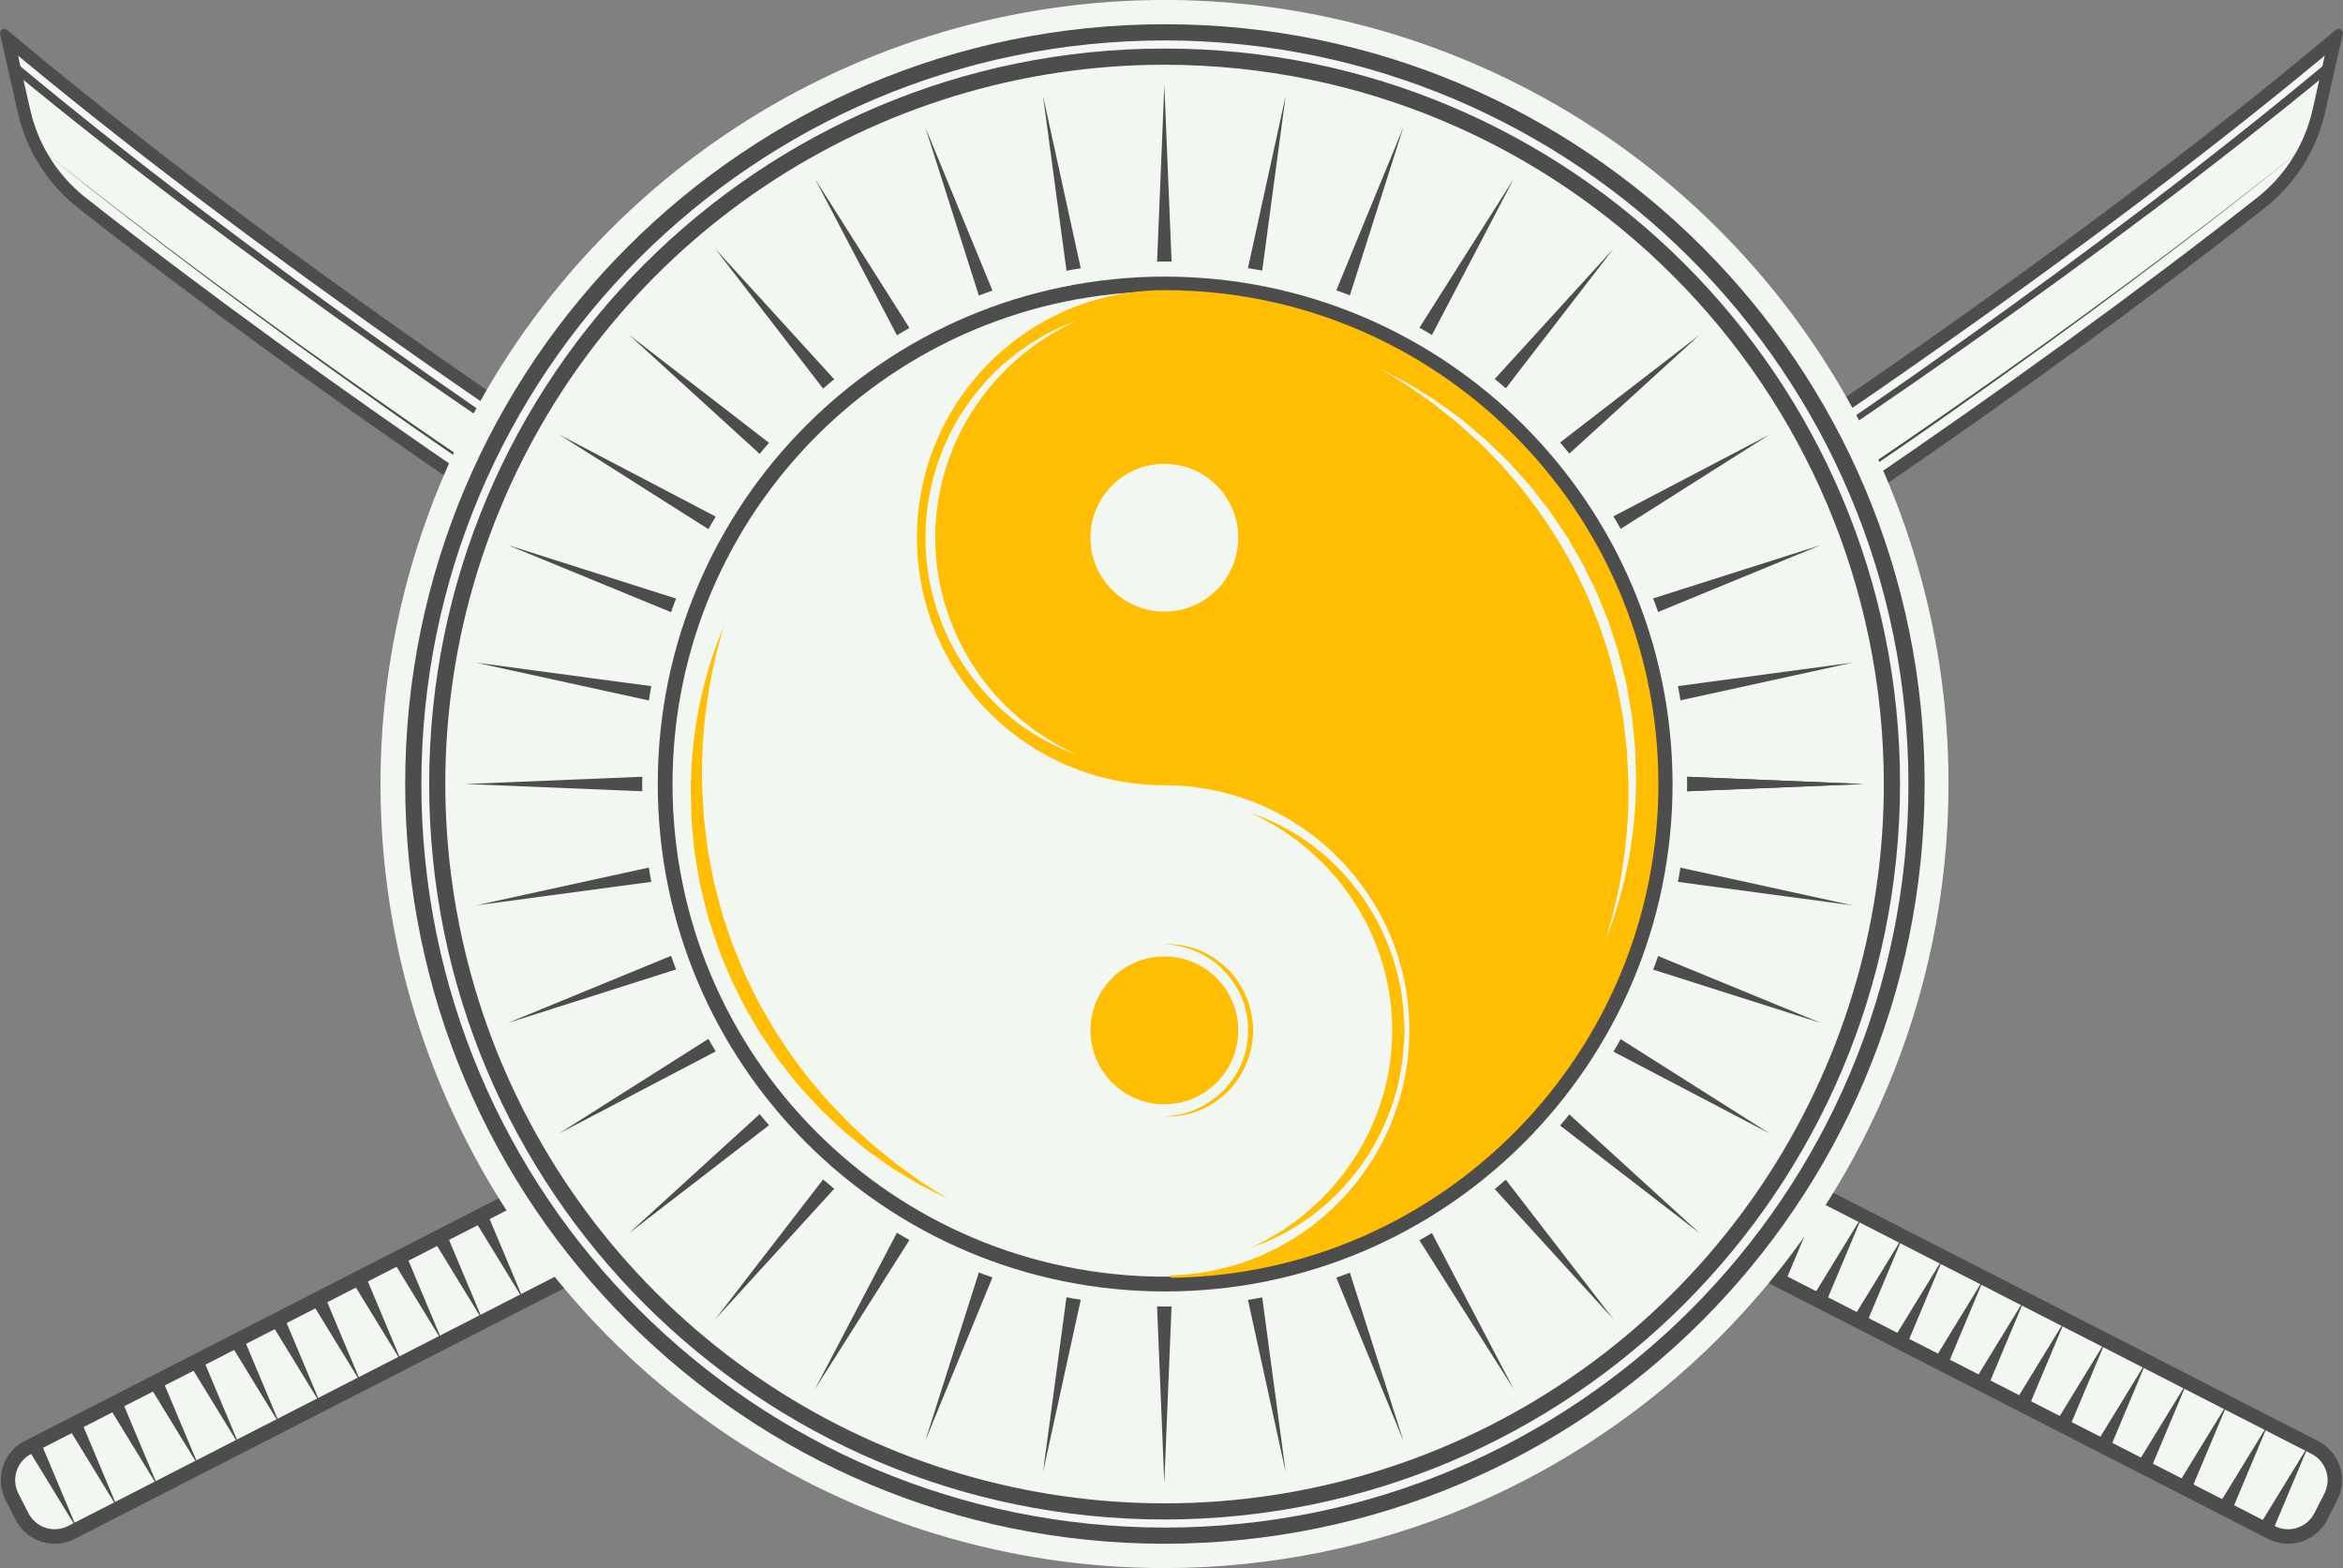 <svg id="e6AGiPp0S1s1" xmlns="http://www.w3.org/2000/svg" viewBox="0 0 303.559 203.152">
    <rect x="0" y="0" width="303.559" height="203.152" fill="#808080" stroke="none"/>
    <g transform="translate(16580-1127.26)">
        <g transform="translate(0 0)">
            <g transform="translate(-16579.9 1131)">
                <g transform="translate(0 141.441)">
                    <path d="M160.639,889l80.229-41.086-5.639-11.009L155,877.993c-2.337,1.197-3.262,4.062-2.065,6.4l1.3,2.541c.575,1.123,1.573,1.972,2.774,2.36s2.507.282,3.63-.294Z"
                          transform="translate(-151.477-835.647)" fill="#f3f7f2"/>
                    <path d="M158.383,890.337v0c-2.14.006-4.101-1.193-5.072-3.1l-1.3-2.541c-1.428-2.799-.323-6.225,2.472-7.661l81.062-41.513l6.491,12.675-81.062,41.513c-.802.411-1.69.626-2.591.627Zm76.348-52.3l-79.4,40.66c-1.876.964-2.618,3.264-1.659,5.142l1.3,2.541c.652,1.28,1.968,2.085,3.405,2.081v0c.605 0,1.201-.144,1.738-.421l79.4-40.66Z"
                          transform="translate(-151.386-835.523)" fill="#4d4d4d"/>
                </g>
                <g transform="translate(83.752 0)">
                    <g transform="translate(1.101 1.271)">
                        <path d="M244.554,823.385c.465-.254,2.63-1.446,2.63-1.446.26-.146.531-.3.815-.451c2.129-1.179,5.027-2.794,8.595-4.8l.9-.5q1.635-.919,3.442-1.94L261,814.2c29.832-16.863,87.905-50.7,141.468-87.722c22.108-15.284,41.324-29.661,57.114-42.734q1.289-1.068,2.558-2.131l-2.114,9.368c-.151.676-.337,1.343-.555,2-1.293,3.912-3.711,7.356-6.952,9.9C389.963,752.1,301.109,803.828,265.81,823.784l-.036.021-.034.025c-1.255.707-2.467,1.39-3.615,2.033-3.887,2.189-7.027,3.934-9.286,5.184l-.823.455c-1.146.635-2.008,1.108-2.565,1.413Z"
                              transform="translate(-244.554-681.617)" fill="#f3f7f2"/>
                    </g>
                    <g>
                        <path d="M460.693,683.685l-1.58,7c-.145.649-.322,1.289-.532,1.92-1.243,3.757-3.566,7.063-6.679,9.506C389.391,751.288,300.579,803,265.3,822.943l-.07.039-.012.008-.039.023v0q-1.867,1.056-3.562,2.006c-3.165,1.782-6.287,3.525-9.279,5.18l-.262.147c-.141.078-.279.155-.412.226l-.03.016-.023.014c-.038.019-.076.039-.09.048-.724.4-1.334.737-1.826,1.007l-1.383-2.689-.039-.076-2.721-5.3l1.364-.751c.138-.078.281-.156.429-.237l.147-.082c.25-.14.518-.289.81-.447c2.3-1.271,5.269-2.93,8.594-4.8l.747-.42q1.7-.958,3.592-2.024l.068-.039.011-.007.041-.024v0c29.882-16.895,87.929-50.722,141.477-87.733c22.126-15.3,41.361-29.688,57.171-42.777l.692-.574Zm1.769-3.464c-.131 0-.257.047-.356.133q-1.564,1.314-3.157,2.634c-17.072,14.134-36.719,28.63-57.057,42.69-54.089,37.385-113.058,71.66-141.421,87.694-.017.012-.036.021-.054.033-1.536.869-2.984,1.682-4.335,2.442-3.565,2-6.461,3.617-8.583,4.791-.289.157-.564.31-.821.453-.2.11-.393.215-.577.319-1.8.994-2.756,1.512-2.756,1.512l3.456,6.726.044.085L249,833.92c0,0,1.156-.628,3.318-1.825.039-.023.085-.044.128-.069.22-.118.45-.249.69-.381c2.259-1.251,5.4-3,9.289-5.186q1.725-.966,3.636-2.047c.016-.012.036-.02.053-.032c36.66-20.727,124.507-71.955,186.814-120.973c3.364-2.646,5.876-6.222,7.224-10.284.228-.683.42-1.377.577-2.08l2.288-10.139c.037-.166-.003-.341-.11-.473s-.268-.21-.438-.21Z"
                              transform="translate(-243.345-680.221)" fill="#4d4d4d"/>
                    </g>
                </g>
                <g transform="translate(100.81 14.716)">
                    <path d="M460.47,696.379c-14.981,12.171-30.505,23.662-46.285,34.776-3.94,2.786-7.917,5.521-11.9,8.249-3.965,2.75-7.978,5.43-11.978,8.13s-8.041,5.338-12.059,8.011l-12.137,7.894c-4.068,2.6-8.115,5.225-12.2,7.789q-6.115,3.874-12.261,7.7-12.282,7.665-24.684,15.137-24.792,14.958-49.958,29.291l.045-.028-.053.032-.045.029-4.331,2.452-.55-.979l4.34-2.431-.045.028.053-.032.045-.028q25.227-14.188,50.075-29.041q12.419-7.431,24.747-15.014q6.167-3.786,12.293-7.637c4.1-2.545,8.158-5.152,12.236-7.729l12.17-7.834c4.029-2.653,8.086-5.266,12.093-7.951s8.035-5.34,12.014-8.071c3.992-2.709,7.98-5.424,11.932-8.192c15.83-11.036,31.405-22.451,46.443-34.551Z"
                          transform="translate(-262.075-696.379)" fill="#4d4d4d"/>
                </g>
                <g transform="translate(87.86 139.228)">
                    <path d="M253.724,844.351l-5.869-10.9.72-.358Z"
                          transform="translate(-247.856-833.093)" fill="#f3f7f2"/>
                </g>
                <g transform="translate(95.211 147.65)">
                    <path d="M255.927,845.133c0,0,.3-.2.755-.487s1.077-.644,1.7-1s1.261-.684,1.745-.921.811-.386.811-.386-.3.2-.755.487-1.077.644-1.7,1-1.26.683-1.744.92-.812.387-.812.387Z"
                          transform="translate(-255.927-842.341)" fill="#f3f7f2"/>
                </g>
                <g transform="translate(90.027 136.43)">
                    <path d="M250.235,832.814c0,0,.3-.2.755-.487s1.077-.644,1.7-1s1.26-.684,1.744-.92.811-.386.811-.386-.3.2-.755.487-1.077.644-1.7,1-1.261.683-1.745.921-.81.385-.81.385Z"
                          transform="translate(-250.235-830.021)" fill="#f3f7f2"/>
                </g>
                <g transform="translate(95.327 134.375)">
                    <path d="M262.437,840.257l-6.382-12.308.369-.185Z"
                          transform="translate(-256.055-827.765)" fill="#f3f7f2"/>
                </g>
                <g transform="translate(98.263 4.45)">
                    <path d="M463.008,685.971Q451.5,695.454,439.562,704.4q-11.914,8.963-24.119,17.523-6.1,4.29-12.25,8.493c-4.108,2.791-8.2,5.6-12.346,8.345l-6.2,4.135-6.233,4.083c-4.146,2.737-8.336,5.4-12.508,8.1l-12.58,7.987c-4.217,2.627-8.413,5.282-12.649,7.878q-6.333,3.924-12.7,7.787c-4.236,2.595-8.5,5.135-12.757,7.7q-12.791,7.642-25.673,15.131t-25.871,14.79v0l-.053.032v0l-4.341,2.431l4.33-2.452v0l.053-.032v0q12.949-7.369,25.8-14.908t25.6-15.248c4.24-2.585,8.5-5.144,12.719-7.757q6.351-3.894,12.666-7.844c4.222-2.615,8.406-5.289,12.609-7.934l12.539-8.043c4.158-2.714,8.335-5.4,12.466-8.155l6.212-4.11l6.177-4.16c4.128-2.757,8.209-5.589,12.3-8.4s8.153-5.667,12.2-8.542q12.14-8.626,24.014-17.618t23.323-18.505Z"
                          transform="translate(-259.278-685.107)" fill="#4d4d4d"/>
                </g>
                <g transform="translate(85.92 134.863)">
                    <path d="M252.536,844.739c.173.292.547.393.844.228l.157-.088c2.158-1.193,4.362-2.413,7.938-4.425.292-.164.405-.529.256-.829l-4.948-9.951c-.078-.154-.215-.27-.38-.32s-.344-.031-.494.054c-3.3,1.853-6,3.357-8,4.467-.288.156-.564.309-.821.453h-.005c-.15.082-.259.222-.304.387s-.021.341.066.487Z"
                          transform="translate(-245.817-828.392)" fill="#f3f7f2"/>
                    <path d="M252.985,845.891v0c-.55-.002-1.059-.292-1.343-.763l-5.695-9.534c-.437-.731-.208-1.677.514-2.129l.052-.031.024-.014v0c.259-.146.539-.3.831-.459c2-1.1,4.694-2.608,7.993-4.46.234-.131.498-.2.767-.2.594-.002,1.137.335,1.4.867l4.948,9.95c.371.746.092,1.652-.634,2.061-3.58,2.014-5.786,3.234-7.944,4.43l-.153.083c-.232.13-.494.198-.76.199Zm-5.27-10.986l5.381,9.007c2.073-1.147,4.207-2.328,7.576-4.223L256,830.29c-3.177,1.782-5.78,3.233-7.731,4.313-.194.104-.378.204-.554.303Z"
                          transform="translate(-245.726-828.3)" fill="#4d4d4d"/>
                </g>
                <g transform="translate(79.252 132.585)">
                    <path d="M254.632,854.275v0c.552-.283.97-.773,1.16-1.364s.139-1.233-.144-1.785L243.856,828.1c-.283-.552-.773-.969-1.364-1.16s-1.232-.139-1.784.144v0c-.552.283-.97.773-1.16,1.364s-.139,1.233.144,1.785l11.791,23.025c.589,1.15,1.999,1.605,3.149,1.017Z"
                          transform="translate(-238.496-825.891)" fill="#f3f7f2"/>
                    <path d="M253.475,855.376v0c-1.231.004-2.359-.686-2.917-1.783l-11.792-23.025c-.824-1.61-.187-3.583,1.423-4.408.773-.397,1.672-.469,2.499-.202s1.514.852,1.91,1.625l11.791,23.024c.52,1.015.474,2.228-.12,3.201s-1.652,1.568-2.793,1.569ZM241.68,827.67c-.49-.002-.945.253-1.2.67s-.273.939-.048,1.374l11.791,23.026c.239.47.723.766,1.251.765v0c.49.002.945-.253,1.2-.67s.273-.939.048-1.374L242.93,828.435c-.239-.47-.722-.766-1.25-.765Z"
                          transform="translate(-238.404-825.799)" fill="#4d4d4d"/>
                </g>
                <g transform="translate(3.449 145.258)">
                    <g transform="translate(73.644 0)">
                        <path d="M237.7,839.714l4.807,11.431-6.472-10.577Z"
                              transform="translate(-236.034-839.714)" fill="#4d4d4d"/>
                    </g>
                    <g transform="translate(68.384 2.696)">
                        <path d="M231.924,842.675l4.807,11.431-6.472-10.577Z"
                              transform="translate(-230.258-842.675)" fill="#4d4d4d"/>
                    </g>
                    <g transform="translate(63.124 5.392)">
                        <path d="M226.149,845.635l4.807,11.431-6.472-10.577Z"
                              transform="translate(-224.483-845.635)" fill="#4d4d4d"/>
                    </g>
                    <g transform="translate(57.86 8.081)">
                        <path d="M220.369,848.588l4.807,11.431-6.476-10.578Z"
                              transform="translate(-218.703-848.588)" fill="#4d4d4d"/>
                    </g>
                    <g transform="translate(52.6 10.777)">
                        <path d="M214.594,851.548l4.807,11.431-6.473-10.579Z"
                              transform="translate(-212.928-851.548)" fill="#4d4d4d"/>
                    </g>
                    <g transform="translate(47.346 13.469)">
                        <path d="M208.825,854.5l4.8,11.434-6.467-10.582Z"
                              transform="translate(-207.159-854.504)" fill="#4d4d4d"/>
                    </g>
                    <g transform="translate(42.087 16.165)">
                        <path d="M203.05,857.464l4.8,11.435-6.467-10.582Z"
                              transform="translate(-201.384-857.464)" fill="#4d4d4d"/>
                    </g>
                    <g transform="translate(36.823 18.854)">
                        <path d="M197.27,860.417l4.807,11.431L195.6,861.27Z"
                              transform="translate(-195.604-860.417)" fill="#4d4d4d"/>
                    </g>
                    <g transform="translate(31.563 21.55)">
                        <path d="M191.495,863.376l4.807,11.431-6.472-10.577Z"
                              transform="translate(-189.829-863.376)" fill="#4d4d4d"/>
                    </g>
                    <g transform="translate(26.303 24.246)">
                        <path d="M185.719,866.337l4.807,11.43-6.472-10.577Z"
                              transform="translate(-184.054-866.337)" fill="#4d4d4d"/>
                    </g>
                    <g transform="translate(21.043 26.942)">
                        <path d="M179.944,869.3l4.807,11.431-6.472-10.577Z"
                              transform="translate(-178.278-869.297)" fill="#4d4d4d"/>
                    </g>
                    <g transform="translate(15.779 29.631)">
                        <path d="M174.164,872.25l4.807,11.431L172.5,873.1Z"
                              transform="translate(-172.499-872.25)" fill="#4d4d4d"/>
                    </g>
                    <g transform="translate(10.52 32.327)">
                        <path d="M168.389,875.21l4.807,11.431-6.472-10.578Z"
                              transform="translate(-166.723-875.21)" fill="#4d4d4d"/>
                    </g>
                    <g transform="translate(5.26 35.023)">
                        <path d="M162.614,878.17l4.806,11.43-6.472-10.578Z"
                              transform="translate(-160.948-878.17)" fill="#4d4d4d"/>
                    </g>
                    <g transform="translate(0 37.719)">
                        <path d="M156.838,881.13l4.807,11.43-6.472-10.577Z"
                              transform="translate(-155.173-881.13)" fill="#4d4d4d"/>
                    </g>
                </g>
            </g>
            <g transform="translate(-16580 1131)">
                <g transform="translate(212.783 141.441)">
                    <path d="M466.493,889l-80.228-41.086l5.638-11.009l80.229,41.087c2.338,1.197,3.262,4.062,2.066,6.4l-1.3,2.541c-.575,1.124-1.573,1.973-2.774,2.361s-2.507.282-3.631-.294Z"
                          transform="translate(-385.005-835.647)" fill="#f3f7f2"/>
                    <path d="M468.534,890.337c-.901-.002-1.789-.217-2.591-.628L384.882,848.2l6.491-12.675l81.061,41.513c1.344.688,2.36,1.882,2.823,3.319s.337,2.999-.351,4.343l-1.3,2.54c-.971,1.906-2.933,3.104-5.072,3.097ZM387.4,847.385l79.4,40.66c.902.463,1.951.548,2.916.236s1.766-.994,2.227-1.896l1.3-2.541c.962-1.878.219-4.18-1.659-5.142l-79.4-40.66Z"
                          transform="translate(-384.882-835.523)" fill="#4d4d4d"/>
                </g>
                <g>
                    <g transform="translate(.993 1.271)">
                        <path d="M365.027,832.915c-.557-.305-1.422-.78-2.572-1.417l-.817-.451c-2.259-1.25-5.4-3-9.283-5.183q-1.712-.958-3.6-2.028l-.058-.034c-35.325-19.973-124.179-71.7-186.737-120.92-3.241-2.544-5.659-5.988-6.952-9.9-.219-.657-.404-1.324-.555-2l-2.115-9.37q1.269,1.063,2.557,2.131c15.791,13.073,35.006,27.45,57.115,42.734c53.546,37.01,111.591,70.833,141.449,87.713l.063.037c1.274.722,2.465,1.392,3.594,2.026l.769.432c3.567,2,6.464,3.62,8.588,4.795.29.157.562.308.815.45c0,0,2.17,1.2,2.637,1.45Z"
                              transform="translate(-152.337-681.617)" fill="#f3f7f2"/>
                    </g>
                    <g>
                        <path d="M153.579,683.685l.692.574c15.811,13.089,35.046,27.481,57.171,42.777c53.571,37.027,111.646,70.867,141.516,87.755l.016.011.068.039q1.893,1.071,3.6,2.031l.735.412c3.323,1.868,6.3,3.527,8.6,4.8.28.152.549.3.813.449l.132.073c.147.082.291.159.442.244q.784.434,1.353.745L366,828.881l-.049.094-1.377,2.68c-.488-.268-1.092-.6-1.806-1-.035-.02-.072-.04-.116-.062l-.024-.014-.024-.014c-.133-.071-.27-.148-.412-.226l-.262-.147c-2.993-1.655-6.115-3.4-9.282-5.181q-1.706-.956-3.6-2.025l-.016-.011-.07-.039C313.693,803,224.882,751.288,162.371,702.11c-3.113-2.444-5.437-5.751-6.679-9.509-.211-.631-.389-1.273-.534-1.922l-1.578-6.995Zm-1.77-3.464c-.17-.001-.332.077-.438.21s-.147.307-.11.473l2.288,10.139c.157.703.349,1.397.576,2.08c1.348,4.062,3.86,7.639,7.225,10.284c62.307,49.017,150.15,100.245,186.814,120.972.016.012.037.02.053.032q1.908,1.081,3.636,2.047c3.888,2.188,7.028,3.936,9.289,5.186.24.132.47.263.689.381.043.026.087.047.128.069c2.162,1.2,3.318,1.825,3.318,1.825l2.151-4.187.044-.085l3.456-6.726c0,0-.956-.518-2.757-1.512-.184-.1-.377-.209-.576-.319-.257-.144-.532-.3-.821-.453-2.122-1.174-5.018-2.789-8.583-4.791-1.351-.76-2.8-1.573-4.335-2.442-.017-.012-.036-.021-.054-.033-28.363-16.034-87.332-50.309-141.421-87.694-20.339-14.06-39.986-28.557-57.057-42.69q-1.593-1.319-3.158-2.634c-.099-.086-.225-.133-.356-.133Z"
                              transform="translate(-151.247-680.221)" fill="#4d4d4d"/>
                    </g>
                </g>
                <g transform="translate(4.227 14.716)">
                    <path d="M155.888,696.379c15.038,12.1,30.614,23.515,46.443,34.551c3.953,2.768,7.94,5.482,11.933,8.192c3.978,2.73,8,5.392,12.014,8.071s8.064,5.3,12.093,7.951l12.17,7.834c4.078,2.576,8.137,5.184,12.236,7.729q6.131,3.844,12.293,7.637q12.314,7.6,24.747,15.014Q324.67,808.191,349.89,822.4l.046.028.053.032-.045-.028l4.34,2.431-.55.979-4.331-2.452-.045-.029-.053-.032.045.028q-25.172-14.315-49.957-29.291-12.393-7.495-24.685-15.139-6.152-3.816-12.261-7.7c-4.088-2.564-8.136-5.192-12.2-7.789l-12.137-7.894c-4.018-2.673-8.062-5.306-12.059-8.011s-8.014-5.38-11.978-8.13c-3.979-2.728-7.957-5.463-11.9-8.249-15.78-11.113-31.304-22.604-46.285-34.775Z"
                          transform="translate(-155.888-696.379)" fill="#4d4d4d"/>
                </g>
                <g transform="translate(209.704 139.228)">
                    <path d="M381.5,844.351l5.149-11.257.72.358Z"
                          transform="translate(-381.501-833.093)" fill="#f3f7f2"/>
                </g>
                <g transform="translate(203.21 147.65)">
                    <path d="M379.383,845.133c0,0-.328-.148-.811-.386s-1.115-.577-1.745-.92-1.244-.712-1.7-1-.755-.487-.755-.487.328.149.811.386s1.115.577,1.744.921s1.245.713,1.7,1s.756.486.756.486Z"
                          transform="translate(-374.371-842.341)" fill="#f3f7f2"/>
                </g>
                <g transform="translate(208.395 136.43)">
                    <path d="M385.075,832.814c0,0-.328-.149-.811-.386s-1.115-.578-1.744-.921-1.245-.713-1.7-1-.755-.487-.755-.487.328.148.811.386s1.115.578,1.745.92s1.244.713,1.7,1s.754.488.754.488Z"
                          transform="translate(-380.064-830.021)" fill="#f3f7f2"/>
                </g>
                <g transform="translate(201.723 134.375)">
                    <path d="M372.738,840.257l6.013-12.493.369.185Z"
                          transform="translate(-372.738-827.765)" fill="#f3f7f2"/>
                </g>
                <g transform="translate(1.44 4.45)">
                    <path d="M153.545,685.107q11.445,9.521,23.323,18.505q11.858,9.007,24.014,17.618q6.071,4.312,12.2,8.542c4.095,2.81,8.176,5.642,12.3,8.4l6.177,4.16l6.211,4.11c4.132,2.755,8.309,5.441,12.467,8.155l12.539,8.043c4.2,2.645,8.387,5.319,12.609,7.934q6.314,3.951,12.666,7.844c4.223,2.613,8.478,5.173,12.719,7.757q12.756,7.7,25.6,15.248t25.8,14.908v0l.053.032v0l4.33,2.452-4.341-2.431v0l-.053-.032v0q-12.984-7.309-25.87-14.79t-25.669-15.131c-4.253-2.567-8.521-5.107-12.757-7.7q-6.37-3.864-12.7-7.787c-4.235-2.6-8.432-5.251-12.648-7.878l-12.58-7.987c-4.172-2.7-8.363-5.364-12.509-8.1l-6.232-4.083-6.2-4.135c-4.145-2.741-8.237-5.553-12.345-8.345s-8.186-5.633-12.25-8.493q-12.19-8.577-24.118-17.523t-23.445-18.428Z"
                          transform="translate(-152.828-685.107)" fill="#4d4d4d"/>
                </g>
                <g transform="translate(200.597 134.863)">
                    <path d="M381.79,844.739c-.173.292-.547.393-.844.228l-.156-.088c-2.158-1.193-4.362-2.413-7.938-4.425-.292-.164-.405-.529-.256-.829l4.948-9.951c.078-.154.215-.269.38-.32s.343-.031.493.054c3.3,1.853,6,3.357,8,4.467.288.156.564.309.82.453h.006c.15.082.259.222.304.387s.021.341-.066.487Z"
                          transform="translate(-371.594-828.392)" fill="#f3f7f2"/>
                    <path d="M381.159,845.891c-.266-.001-.528-.07-.76-.2l-.152-.084c-2.161-1.2-4.367-2.417-7.946-4.43-.726-.409-1.006-1.314-.636-2.061l4.949-9.951c.263-.532.806-.869,1.4-.867.268 0.0.532.069.766.2c3.3,1.851,6,3.355,8,4.464.285.154.565.31.825.456l.026.014h.007c.361.21.624.556.728.961s.043.835-.171,1.194L382.5,845.12c-.281.474-.79.766-1.341.771Zm-7.688-6.2c3.37,1.894,5.5,3.077,7.577,4.223l5.381-9.007c-.175-.1-.357-.2-.545-.3-1.957-1.083-4.561-2.535-7.738-4.317Z"
                          transform="translate(-371.502-828.3)" fill="#4d4d4d"/>
                </g>
                <g transform="translate(205.834 132.585)">
                    <path d="M379.555,854.275v0c-1.15-.589-1.605-1.999-1.016-3.149L390.331,828.1c.283-.552.773-.969,1.364-1.16s1.232-.139,1.784.144v0c1.15.589,1.606,1.999,1.017,3.149L382.7,853.258c-.589,1.148-1.996,1.603-3.145,1.017Z"
                          transform="translate(-377.344-825.891)" fill="#f3f7f2"/>
                    <path d="M380.528,855.376c-1.141-0-2.199-.594-2.794-1.567s-.64-2.186-.12-3.202l11.791-23.025c.824-1.61,2.798-2.247,4.408-1.423s2.247,2.798,1.423,4.408l-11.792,23.026c-.558,1.097-1.686,1.786-2.916,1.783Zm11.8-27.706c-.528-.002-1.012.294-1.252.764L379.28,851.461c-.17.331-.202.716-.087,1.071s.365.648.697.817c.691.339,1.526.07,1.889-.609l11.791-23.026c.225-.435.207-.955-.048-1.373s-.71-.672-1.199-.671Z"
                          transform="translate(-377.253-825.799)" fill="#4d4d4d"/>
                </g>
                <g transform="translate(219.034 145.685)">
                    <g>
                        <path d="M391.746,850.761l6.473-10.578-4.807,11.431Z"
                              transform="translate(-391.746-840.183)" fill="#4d4d4d"/>
                    </g>
                    <g transform="translate(5.26 2.696)">
                        <path d="M397.521,853.721l6.473-10.578-4.807,11.431Z"
                              transform="translate(-397.521-843.143)" fill="#4d4d4d"/>
                    </g>
                    <g transform="translate(10.52 5.392)">
                        <path d="M403.3,856.68l6.472-10.577-4.806,11.431Z"
                              transform="translate(-403.297-846.103)" fill="#4d4d4d"/>
                    </g>
                    <g transform="translate(15.784 8.081)">
                        <path d="M409.077,859.634l6.472-10.577-4.807,11.431Z"
                              transform="translate(-409.077-849.057)" fill="#4d4d4d"/>
                    </g>
                    <g transform="translate(21.043 10.777)">
                        <path d="M414.852,862.594l6.473-10.577-4.807,11.43Z"
                              transform="translate(-414.852-852.017)" fill="#4d4d4d"/>
                    </g>
                    <g transform="translate(26.303 13.469)">
                        <path d="M420.627,865.554l6.467-10.582-4.8,11.434Z"
                              transform="translate(-420.627-854.972)" fill="#4d4d4d"/>
                    </g>
                    <g transform="translate(31.563 16.164)">
                        <path d="M426.4,868.514l6.467-10.582-4.8,11.434Z"
                              transform="translate(-426.402-857.932)" fill="#4d4d4d"/>
                    </g>
                    <g transform="translate(36.821 18.854)">
                        <path d="M432.176,871.462l6.472-10.577-4.807,11.431Z"
                              transform="translate(-432.176-860.885)" fill="#4d4d4d"/>
                    </g>
                    <g transform="translate(42.081 21.55)">
                        <path d="M437.951,874.422l6.473-10.577-4.807,11.43Z"
                              transform="translate(-437.951-863.845)" fill="#4d4d4d"/>
                    </g>
                    <g transform="translate(47.341 24.246)">
                        <path d="M443.726,877.382l6.472-10.577-4.806,11.431Z"
                              transform="translate(-443.726-866.805)" fill="#4d4d4d"/>
                    </g>
                    <g transform="translate(52.6 26.942)">
                        <path d="M449.5,880.343l6.473-10.578-4.806,11.435Z"
                              transform="translate(-449.501-869.765)" fill="#4d4d4d"/>
                    </g>
                    <g transform="translate(57.864 29.631)">
                        <path d="M455.281,883.3l6.473-10.577-4.807,11.431Z"
                              transform="translate(-455.281-872.719)" fill="#4d4d4d"/>
                    </g>
                    <g transform="translate(63.124 32.327)">
                        <path d="M461.056,886.256l6.473-10.577-4.807,11.431Z"
                              transform="translate(-461.056-875.678)" fill="#4d4d4d"/>
                    </g>
                    <g transform="translate(68.384 35.023)">
                        <path d="M466.832,889.216l6.472-10.577-4.804,11.43Z"
                              transform="translate(-466.832-878.638)" fill="#4d4d4d"/>
                    </g>
                    <g transform="translate(73.644 37.719)">
                        <path d="M472.607,892.176l6.473-10.577-4.807,11.431Z"
                              transform="translate(-472.607-881.599)" fill="#4d4d4d"/>
                    </g>
                </g>
            </g>
        </g>
        <g transform="translate(-16530.7 1127.26)">
            <circle r="100.527" transform="translate(101.576 101.576)" fill="#f3f7f2"/>
            <path d="M307,879.262c-41.084.001-78.123-24.746-93.846-62.702s-7.033-81.646,22.017-110.698s72.74-37.742,110.697-22.02s62.705,52.76,62.705,93.844C408.51,833.758,363.072,879.198,307,879.262Zm0-201.055c-54.941,0-99.479,44.538-99.479,99.479s44.538,99.479,99.479,99.479s99.479-44.538,99.479-99.479c-.062-54.915-44.564-99.417-99.479-99.479Z"
                  transform="translate(-205.421-676.11)" fill="#f3f7f2"/>
        </g>
        <g transform="translate(-16527.5 1130.4)">
            <circle r="97.382" transform="translate(98.431 98.431)" fill="#f3f7f2"/>
            <path d="M307.3,876.425c-54.361-.001-98.429-44.069-98.429-98.431s44.069-98.43,98.43-98.429s98.43,44.069,98.43,98.43c-.062,54.336-44.095,98.369-98.431,98.43Zm0-194.763c-53.203.001-96.332,43.131-96.332,96.334s43.13,96.333,96.333,96.332s96.333-43.13,96.333-96.333c-.06-53.179-43.155-96.274-96.334-96.334Z"
                  transform="translate(-208.875-679.564)" fill="#4d4d4d"/>
        </g>
        <g transform="translate(-16524.4 1133.55)">
            <circle r="94.236" transform="translate(95.285 95.284)" fill="#f3f7f2"/>
            <path d="M307.613,873.587c-52.623-.002-95.282-42.662-95.281-95.285s42.66-95.282,95.283-95.283s95.283,42.658,95.285,95.281c-.058,52.601-42.686,95.229-95.287,95.287Zm0-188.471c-37.691,0-71.67,22.705-86.094,57.527s-6.45,74.904,20.202,101.555s66.734,34.623,101.555,20.198s57.525-48.405,57.524-86.096c-.059-51.441-41.746-93.127-93.187-93.184Z"
                  transform="translate(-212.329-683.019)" fill="#4d4d4d"/>
        </g>
        <g id="e6AGiPp0S1s129" transform="translate(-16519.7 1138.28)">
            <g transform="translate(90.552 86.835)">
                <path d="M316.951,783.56l90.552,3.717-90.552,3.717Z"
                      transform="translate(-316.951-783.56)" fill="#4d4d4d"/>
            </g>
            <g transform="translate(89.906 74.828)">
                <path d="M316.243,782.439l89.821-12.064-88.531,19.385Z"
                      transform="translate(-316.243-770.376)" fill="#4d4d4d"/>
            </g>
            <g transform="translate(89.28 59.581)">
                <path d="M315.556,781.113l86.362-27.478L318.1,788.1Z"
                      transform="translate(-315.556-753.635)" fill="#4d4d4d"/>
            </g>
            <g transform="translate(88.693 45.276)">
                <path d="M314.911,779.984l80.279-42.057-76.562,48.495Z"
                      transform="translate(-314.911-737.928)" fill="#4d4d4d"/>
            </g>
            <g transform="translate(88.163 32.346)">
                <path d="M314.328,779.089l71.756-55.358-66.978,61.053Z"
                      transform="translate(-314.328-723.731)" fill="#4d4d4d"/>
            </g>
            <g transform="translate(87.704 21.185)">
                <path d="M313.825,778.454l61.053-66.977-55.358,71.755Z"
                      transform="translate(-313.825-711.476)" fill="#4d4d4d"/>
            </g>
            <g transform="translate(87.333 12.132)">
                <path d="M313.417,778.1l48.495-76.562-42.057,80.278Z"
                      transform="translate(-313.417-701.535)" fill="#4d4d4d"/>
            </g>
            <g transform="translate(87.059 5.461)">
                <path d="M313.116,778.031l34.463-83.82L320.1,780.573Z"
                      transform="translate(-313.116-694.211)" fill="#4d4d4d"/>
            </g>
            <g transform="translate(86.891 1.376)">
                <path d="M312.932,778.256l19.384-88.531-12.064,89.821Z"
                      transform="translate(-312.932-689.726)" fill="#4d4d4d"/>
            </g>
            <g transform="translate(86.835 0)">
                <path d="M312.87,778.767l3.717-90.552l3.717,90.552Z"
                      transform="translate(-312.87-688.215)" fill="#4d4d4d"/>
            </g>
            <g transform="translate(74.828 1.376)">
                <path d="M311.75,779.547l-12.064-89.821l19.385,88.531Z"
                      transform="translate(-299.686-689.726)" fill="#4d4d4d"/>
            </g>
            <g transform="translate(59.581 5.461)">
                <path d="M310.423,780.573l-27.478-86.362l34.463,83.82Z"
                      transform="translate(-282.946-694.211)" fill="#4d4d4d"/>
            </g>
            <g transform="translate(45.276 12.132)">
                <path d="M309.3,781.814l-42.057-80.278l48.49,76.564Z"
                      transform="translate(-267.238-701.535)" fill="#4d4d4d"/>
            </g>
            <g transform="translate(32.346 21.185)">
                <path d="M308.4,783.232l-55.358-71.756l61.053,66.977Z"
                      transform="translate(-253.042-711.476)" fill="#4d4d4d"/>
            </g>
            <g transform="translate(21.185 32.346)">
                <path d="M307.764,784.784l-66.977-61.053l71.756,55.358Z"
                      transform="translate(-240.787-723.731)" fill="#4d4d4d"/>
            </g>
            <g transform="translate(12.132 45.276)">
                <path d="M307.408,786.422l-76.562-48.495l80.278,42.057Z"
                      transform="translate(-230.846-737.928)" fill="#4d4d4d"/>
            </g>
            <g transform="translate(5.461 59.581)">
                <path d="M307.341,788.1l-83.82-34.463l86.362,27.478Z"
                      transform="translate(-223.522-753.635)" fill="#4d4d4d"/>
            </g>
            <g transform="translate(1.376 74.828)">
                <path d="M307.567,789.76l-88.531-19.384l89.822,12.064Z"
                      transform="translate(-219.036-770.376)" fill="#4d4d4d"/>
            </g>
            <g transform="translate(0 86.835)">
                <path d="M308.077,790.993l-90.552-3.717l90.552-3.717Z"
                      transform="translate(-217.526-783.56)" fill="#4d4d4d"/>
            </g>
            <g transform="translate(1.376 86.891)">
                <path d="M308.858,790.942l-89.822,12.064l88.531-19.384Z"
                      transform="translate(-219.036-783.622)" fill="#4d4d4d"/>
            </g>
            <g transform="translate(5.461 87.059)">
                <path d="M309.884,790.791l-86.362,27.478l83.82-34.464Z"
                      transform="translate(-223.522-783.806)" fill="#4d4d4d"/>
            </g>
            <g transform="translate(12.132 87.333)">
                <path d="M311.125,790.544L230.846,832.6l76.562-48.495Z"
                      transform="translate(-230.846-784.106)" fill="#4d4d4d"/>
            </g>
            <g transform="translate(21.185 87.704)">
                <path d="M312.543,790.209l-71.756,55.358l66.977-61.053Z"
                      transform="translate(-240.787-784.514)" fill="#4d4d4d"/>
            </g>
            <g transform="translate(32.346 88.163)">
                <path d="M314.095,789.8l-61.053,66.977L308.4,785.018Z"
                      transform="translate(-253.042-785.018)" fill="#4d4d4d"/>
            </g>
            <g transform="translate(45.276 88.693)">
                <path d="M315.733,789.317l-48.495,76.562L309.3,785.6Z"
                      transform="translate(-267.238-785.6)" fill="#4d4d4d"/>
            </g>
            <g transform="translate(59.581 89.281)">
                <path d="M317.409,788.787l-34.463,83.82l27.478-86.362Z"
                      transform="translate(-282.946-786.245)" fill="#4d4d4d"/>
            </g>
            <g transform="translate(74.828 89.906)">
                <path d="M319.071,788.223l-19.385,88.531l12.064-89.821Z"
                      transform="translate(-299.686-786.932)" fill="#4d4d4d"/>
            </g>
            <g transform="translate(86.835 90.552)">
                <path d="M320.3,787.641l-3.717,90.552-3.717-90.552Z"
                      transform="translate(-312.87-787.641)" fill="#4d4d4d"/>
            </g>
            <g transform="translate(86.891 89.906)">
                <path d="M320.253,786.932l12.064,89.821-19.384-88.531Z"
                      transform="translate(-312.932-786.932)" fill="#4d4d4d"/>
            </g>
            <g transform="translate(87.059 89.281)">
                <path d="M320.1,786.245l27.478,86.362-34.463-83.82Z"
                      transform="translate(-313.116-786.245)" fill="#4d4d4d"/>
            </g>
            <g transform="translate(87.333 88.693)">
                <path d="M319.855,785.6l42.057,80.279-48.495-76.562Z"
                      transform="translate(-313.417-785.6)" fill="#4d4d4d"/>
            </g>
            <g transform="translate(87.704 88.163)">
                <path d="M319.52,785.018l55.358,71.756L313.825,789.8Z"
                      transform="translate(-313.825-785.018)" fill="#4d4d4d"/>
            </g>
            <g transform="translate(88.163 87.704)">
                <path d="M319.106,784.514l66.978,61.053-71.756-55.358Z"
                      transform="translate(-314.328-784.514)" fill="#4d4d4d"/>
            </g>
            <g transform="translate(88.693 87.333)">
                <path d="M318.628,784.106L395.19,832.6l-80.279-42.057Z"
                      transform="translate(-314.911-784.106)" fill="#4d4d4d"/>
            </g>
            <g transform="translate(89.28 87.059)">
                <path d="M318.1,783.806l83.82,34.464-86.362-27.478Z"
                      transform="translate(-315.556-783.806)" fill="#4d4d4d"/>
            </g>
            <g transform="translate(89.906 86.891)">
                <path d="M317.533,783.622l88.531,19.384-89.821-12.064Z"
                      transform="translate(-316.243-783.622)" fill="#4d4d4d"/>
            </g>
            <g transform="translate(90.552 86.835)">
                <path d="M316.951,783.56l90.552,3.717-90.552,3.717Z"
                      transform="translate(-316.951-783.56)" fill="#4d4d4d"/>
            </g>
        </g>
        <g transform="translate(-16496.8 1161.14)">
            <path d="M374.521,781.386c0,25.815-15.551,49.087-39.4,58.966s-51.302,4.418-69.555-13.837-23.713-45.706-13.833-69.556s33.153-39.399,58.968-39.398c35.248.002,63.821,28.576,63.821,63.824ZM321.962,841.45c11.507-4.609,19.052-15.757,19.052-28.153s-7.544-23.544-19.052-28.153ZM253.6,760.981c-10.186,28.52,2.233,60.183,29.093,74.173Zm57.1-43.419c-.275,0-.549.007-.823.013-17.452.458-31.296,14.855-31.071,32.312s14.436,31.491,31.894,31.499s31.669,14.043,31.894,31.499-13.619,31.853-31.071,32.312c35.064-.48,63.172-29.16,62.946-64.227s-28.702-63.382-63.769-63.409Zm0,86.162c-3.872,0-7.364,2.333-8.845,5.91s-.663,7.696,2.076,10.434s6.856,3.557,10.434,2.075s5.91-4.974,5.909-8.846c-.001-5.287-4.287-9.573-9.574-9.573Zm0,20.743c6.169,0,11.169-5.001,11.169-11.169s-5.001-11.169-11.169-11.169Zm0-84.568c-3.872,0-7.363,2.333-8.845,5.91s-.663,7.696,2.075,10.434s6.856,3.557,10.434,2.075s5.91-4.973,5.91-8.845c-.001-5.287-4.287-9.572-9.574-9.573Zm0-1.6c-6.169,0-11.169,5.001-11.169,11.169s5.001,11.169,11.169,11.169Zm57.1,63.486c10.185-28.52-2.234-60.182-29.093-74.173Zm-68.366-80.47c-11.507,4.609-19.052,15.757-19.052,28.153s7.544,23.544,19.052,28.153Z"
                  transform="translate(-243.004-713.694)" fill="#4d4d4d"/>
            <path d="M310.317,848.7c-37.385,0-67.692-30.307-67.692-67.692s30.307-67.692,67.692-67.692v0c37.385,0,67.692,30.307,67.692,67.692s-30.307,67.692-67.692,67.692Zm-27.694-14.523c8.546,4.471,18.049,6.801,27.694,6.789.242,0,.485,0,.727,0v-.008c3.323-.083,6.604-.767,9.683-2.019l-.581-1.452c10.039-4.021,16.621-13.747,16.621-24.562s-6.582-20.541-16.621-24.562l.59-1.475c-3.312-1.329-6.849-2.01-10.418-2.006-13.288-.004-25.48-7.369-31.666-19.13s-5.347-25.98,2.179-36.931c-12.527,7.108-22.097,18.465-26.977,32.016l3,1.077c-9.531,26.701,2.1,56.34,27.246,69.434ZM299.9,775.133c3.313,1.329,6.85,2.011,10.419,2.007c13.27.004,25.448,7.349,31.642,19.085s5.385,25.935-2.1,36.892c12.468-7.125,22.001-18.445,26.9-31.943l-2.977-1.067c9.533-26.703-2.097-56.345-27.245-69.44l1.479-2.828c-8.546-4.471-18.05-6.8-27.695-6.788-.22,0-.442.005-.663.01h-.076c-3.318.084-6.594.766-9.67,2.015l.583,1.455c-10.039,4.021-16.621,13.747-16.621,24.562s6.582,20.541,16.621,24.562Zm10.418,52.823v-1.6c-7.424,0-13.441-6.018-13.441-13.441s6.018-13.441,13.441-13.441v-1.6c5.372,0,10.336,2.866,13.022,7.519s2.686,10.385,0,15.037-7.65,7.519-13.022,7.519Zm0-20.743c-3.151,0-5.706,2.555-5.706,5.706s2.555,5.706,5.706,5.706s5.706-2.555,5.706-5.706c-.003-3.15-2.557-5.703-5.707-5.706Zm0-43.081c-8.305,0-15.037-6.733-15.037-15.037s6.733-15.037,15.037-15.037v1.6c7.424,0,13.441,6.018,13.441,13.441s-6.018,13.441-13.441,13.441Zm0-20.743c-3.151,0-5.706,2.555-5.706,5.706s2.555,5.706,5.706,5.706s5.706-2.555,5.706-5.706c-.003-3.15-2.557-5.703-5.707-5.706Z"
                  transform="translate(-242.625-713.315)" fill="#f3f7f2"/>
        </g>
        <g transform="translate(-16516.6 1141.28)">
            <g>
                <circle r="64.782" transform="matrix(.884-.468 0.468 0.884 87.557 87.556)"
                        fill="#f3f7f2"/>
            </g>
            <g transform="translate(21.817 21.816)">
                <path d="M310.509,717.374c35.249.001,63.823,28.575,63.823,63.824s-28.574,63.823-63.823,63.824-63.824-28.573-63.825-63.822c0-35.249,28.575-63.824,63.824-63.824Zm0-1.915c-36.307.001-65.738,29.433-65.738,65.74s29.433,65.739,65.739,65.738s65.739-29.432,65.739-65.739c-.041-36.29-29.45-65.698-65.74-65.739Z"
                      transform="translate(-244.77-715.459)" fill="#4d4d4d"/>
            </g>
        </g>
        <g transform="translate(-16440.6 1185.75)">
            <path d="M315.825,762.676h-.394c-.372.011-.744-.005-1.114-.048l-.8-.1-.922-.206c-.328-.08-.664-.21-1.027-.324s-.712-.315-1.1-.482c-.801-.415-1.551-.921-2.234-1.51-.773-.654-1.448-1.414-2.005-2.259-.594-.908-1.061-1.893-1.388-2.927-.68-2.155-.68-4.468,0-6.623.327-1.034.794-2.019,1.388-2.927.557-.845,1.232-1.606,2.005-2.259.684-.589,1.433-1.096,2.234-1.511.383-.167.737-.357,1.1-.481s.7-.245,1.027-.325l.922-.205.794-.1c.37-.043.743-.059,1.116-.048h.394l-.392.037c-.369.024-.736.07-1.1.138l-.774.147c-.275.082-.573.167-.891.26s-.635.25-.979.382-.679.337-1.042.514c-.755.431-1.458.948-2.094,1.541-.707.658-1.329,1.402-1.852,2.214-.552.871-.982,1.813-1.28,2.8-.592,2.051-.592,4.228,0,6.279.298.987.729,1.929,1.281,2.8.523.812,1.145,1.556,1.852,2.214.636.593,1.338,1.111,2.094,1.541.363.177.7.371,1.042.514s.665.282.98.381l.89.26.773.148c.364.067.731.113,1.1.137Z"
                  transform="translate(-304.338-740.337)" fill="#f3f7f2"/>
        </g>
        <g id="e6AGiPp0S1s214" transform="translate(-16490.5 1164.85)">
            <g transform="translate(72.62 67.742)">
                <path d="M329.32,791.768l.759.29c.722.254,1.429.551,2.116.888.443.224.953.444,1.474.739l1.678.977l1.83,1.249c.616.477,1.251,1,1.908,1.553c1.385,1.232,2.651,2.59,3.782,4.058c1.283,1.634,2.383,3.403,3.281,5.277q.339.737.683,1.487c.2.509.389,1.032.586,1.552.094.263.2.522.286.789l.234.809c.145.545.326,1.084.437,1.642l.334,1.681c.122.56.153,1.137.233,1.707.083.571.134,1.146.153,1.723l.073,1.763c-.034,2.292-.299,4.574-.792,6.813-.111.557-.293,1.1-.436,1.642l-.234.809c-.086.267-.191.527-.286.789-.2.521-.381,1.044-.586,1.554l-.683,1.486c-.897,1.874-1.998,3.643-3.281,5.277-1.131,1.468-2.397,2.826-3.782,4.058-.656.554-1.293,1.075-1.908,1.555l-1.831,1.247-1.679.977c-.521.295-1.029.512-1.471.737-.689.338-1.396.635-2.12.889l-.758.289.724-.369c.466-.249,1.173-.565,2.01-1.084.419-.257.9-.509,1.39-.841l1.568-1.088l1.688-1.358c.561-.515,1.158-1.047,1.76-1.622c1.26-1.271,2.415-2.642,3.453-4.1c1.155-1.62,2.148-3.349,2.965-5.163.868-1.935,1.536-3.953,1.995-6.023.936-4.287.936-8.724,0-13.011-.457-2.071-1.125-4.089-1.994-6.024-.816-1.814-1.81-3.543-2.965-5.163-1.037-1.459-2.192-2.83-3.453-4.1-.6-.575-1.2-1.107-1.76-1.622l-1.688-1.358-1.569-1.089c-.489-.331-.968-.582-1.387-.837-.833-.517-1.547-.838-2.014-1.085Z"
                      transform="translate(-329.32-791.768)" fill="#ffbe01"/>
            </g>
            <g transform="translate(0 43.579)">
                <path d="M282.931,839.409l-3.342-1.677c-1.044-.569-2.276-1.34-3.707-2.2-.693-.464-1.409-.985-2.177-1.521l-1.173-.836c-.393-.295-.771-.627-1.171-.949-.785-.662-1.642-1.311-2.46-2.062l-2.489-2.372c-.818-.85-1.623-1.759-2.466-2.671-.428-.459-.831-.941-1.207-1.443l-1.188-1.507-.6-.764-.556-.807-1.119-1.634c-.787-1.075-1.415-2.268-2.106-3.437-.716-1.156-1.273-2.408-1.89-3.635-.643-1.217-1.125-2.512-1.655-3.785-.553-1.266-.939-2.593-1.365-3.9-.459-1.3-.764-2.632-1.089-3.95-.153-.661-.346-1.31-.464-1.973s-.219-1.323-.329-1.98-.216-1.307-.323-1.955q-.091-.979-.183-1.943c-.152-1.258-.235-2.523-.249-3.79-.005-1.242-.066-2.454-.024-3.636.062-2.216.26-4.426.592-6.617.481-3.272,1.256-6.494,2.316-9.627.383-1.13.728-2,.964-2.594l.369-.906-.271.939c-.177.612-.408,1.517-.7,2.667-.764,3.174-1.295,6.4-1.59,9.651-.181,2.013-.275,4.192-.254,6.5c0,1.154.116,2.336.169,3.544.05.6.036,1.217.128,1.828q.109.919.221,1.854t.224,1.884q.18.939.362,1.891t.366,1.912c.12.641.313,1.27.467,1.909.326,1.276.631,2.567,1.087,3.82.424,1.263.809,2.544,1.351,3.767.5,1.238.958,2.5,1.574,3.681.588,1.195,1.117,2.414,1.8,3.54c1.237,2.263,2.613,4.447,4.12,6.54q.566.754,1.119,1.5c.372.493.723.994,1.127,1.445.784.92,1.534,1.839,2.3,2.7q1.2,1.25,2.331,2.425c.758.781,1.559,1.46,2.292,2.155.374.339.729.686,1.1,1l1.1.892c.716.58,1.385,1.148,2.034,1.653c1.343.939,2.485,1.815,3.474,2.473Z"
                      transform="translate(-249.582-765.236)" fill="#ffbe01"/>
            </g>
            <g transform="translate(29.284 0)">
                <path d="M377.649,781.386c.003,34.928-28.075,63.367-63,63.811c17.452-.458,31.296-14.855,31.071-32.312s-14.436-31.491-31.894-31.499c-17.458-.006-31.671-14.041-31.897-31.498s13.618-31.855,31.071-32.313c.274-.007.548-.013.823-.013c16.928-.001,33.162,6.724,45.132,18.693s18.694,28.204,18.694,45.131Z"
                      transform="translate(-281.752-717.402)" fill="#ffbe01"/>
                <path d="M314.634,845.342l-.006-.319c17.364-.457,31.138-14.782,30.914-32.151s-14.363-31.333-31.733-31.342c-17.546-.006-31.83-14.112-32.057-31.657s13.688-32.015,31.229-32.474h.075c.251,0,.5-.01.753-.01c35.184-.014,63.777,28.384,64.004,63.567s-27.998,63.948-63.179,64.388Zm-.825-127.636c-.249,0-.5.005-.747.011h-.074c-17.364.457-31.138,14.783-30.914,32.152s14.364,31.333,31.735,31.341c16.448.007,30.225,12.455,31.895,28.817s-9.306,31.338-25.412,34.67c33.722-3.452,58.824-32.723,57.096-66.577s-29.681-60.416-63.579-60.416Z"
                      transform="translate(-281.737-717.387)" fill="#ffbe01"/>
            </g>
            <g transform="translate(51.782 86.323)">
                <circle r="9.574" transform="translate(9.574 9.574)" fill="#ffbe01"/>
            </g>
            <g transform="translate(61.356 84.726)">
                <path d="M316.951,810.416h.394c.372-.011.744.005,1.114.049l.8.1.922.206c.329.08.664.211,1.027.325s.713.314,1.1.481c.801.415,1.551.922,2.234,1.511.773.653,1.449,1.413,2.006,2.258.593.908,1.06,1.893,1.387,2.927.682,2.155.682,4.468,0,6.623-.327,1.034-.794,2.019-1.388,2.927-.557.845-1.232,1.606-2.005,2.26-.683.589-1.433,1.095-2.234,1.51-.383.167-.737.357-1.1.481s-.7.244-1.026.324l-.922.206-.794.1c-.37.044-.743.06-1.116.048h-.394l.392-.038c.369-.024.736-.069,1.1-.136l.775-.148.89-.261c.315-.1.636-.248.98-.381s.679-.336,1.042-.514c.755-.431,1.458-.947,2.094-1.54.707-.659,1.329-1.403,1.852-2.215.552-.871.983-1.813,1.281-2.8.591-2.052.591-4.228,0-6.28-.298-.987-.729-1.929-1.281-2.8-.523-.813-1.145-1.557-1.852-2.215-.636-.593-1.339-1.11-2.094-1.541-.363-.177-.7-.37-1.042-.513s-.665-.284-.98-.382l-.89-.26-.773-.148c-.364-.068-.731-.114-1.1-.138Z"
                      transform="translate(-316.951-810.416)" fill="#ffbe01"/>
            </g>
            <g transform="translate(51.782 22.498)">
                <circle r="9.574" transform="translate(9.574 9.574)" fill="#f3f7f2"/>
            </g>
            <g transform="translate(89.363 10.215)">
                <path d="M347.7,728.6l3.31,1.734c1.033.587,2.246,1.382,3.666,2.253.686.469,1.4,1,2.156,1.538l1.16.846c.387.3.761.634,1.156.961.774.67,1.62,1.327,2.424,2.084l2.466,2.377c.812.85,1.609,1.759,2.445,2.669.423.459.822.941,1.195,1.442l1.176,1.505.6.763.55.805l1.107,1.631c.779,1.072,1.4,2.263,2.086,3.425.711,1.15,1.264,2.4,1.875,3.619.639,1.211,1.116,2.5,1.642,3.767.55,1.26.936,2.578,1.362,3.877.458,1.29.763,2.618,1.088,3.928.154.657.347,1.3.465,1.962s.224,1.316.335,1.969.22,1.3.329,1.943q.1.975.19,1.935c.155,1.252.244,2.511.265,3.772.014,1.235.083,2.443.048,3.619-.049,2.209-.228,4.412-.536,6.6-.459,3.267-1.195,6.488-2.2,9.63-.362,1.134-.691,2.011-.916,2.607l-.353.911.287-.933c.187-.609.435-1.508.743-2.654c1.359-5.282,2.037-10.715,2.018-16.169c0-1.158-.1-2.345-.146-3.56-.045-.606-.027-1.221-.117-1.836l-.215-1.863q-.108-.94-.218-1.894l-.355-1.9c-.119-.636-.24-1.279-.36-1.922s-.313-1.277-.467-1.92c-.326-1.282-.63-2.581-1.088-3.841-.424-1.269-.81-2.559-1.354-3.789-.508-1.243-.967-2.509-1.588-3.7-.592-1.2-1.126-2.426-1.817-3.556-1.249-2.271-2.64-4.461-4.165-6.557l-1.13-1.5c-.375-.493-.732-.994-1.137-1.446-.792-.921-1.548-1.84-2.321-2.7l-2.354-2.419c-.77-.773-1.584-1.446-2.327-2.134-.38-.335-.739-.678-1.113-.986l-1.113-.881c-.723-.574-1.4-1.136-2.055-1.636-1.354-.932-2.515-1.784-3.516-2.424Z"
                      transform="translate(-347.705-728.603)" fill="#f3f7f2"/>
            </g>
            <g transform="translate(30.403 3.919)">
                <path d="M302.654,777.995l-.755-.3c-.719-.261-1.422-.564-2.106-.907-.44-.228-.947-.45-1.465-.749l-1.668-.988q-.855-.592-1.815-1.259c-.611-.482-1.24-1.009-1.889-1.566-1.365-1.243-2.618-2.603-3.745-4.065-1.277-1.627-2.37-3.391-3.259-5.258q-.336-.735-.677-1.482c-.2-.507-.385-1.027-.58-1.547-.093-.261-.2-.519-.282-.785l-.23-.807c-.144-.542-.324-1.079-.435-1.634-1.044-4.48-1.044-9.139,0-13.619.109-.556.291-1.092.433-1.635l.23-.807c.085-.265.19-.523.283-.785.195-.519.377-1.039.579-1.547q.342-.746.677-1.481c.889-1.867,1.979-3.632,3.249-5.264c1.122-1.467,2.377-2.828,3.75-4.063.65-.555,1.283-1.078,1.893-1.561l1.816-1.259l1.669-.988c.517-.3,1.023-.519,1.462-.747.685-.343,1.389-.646,2.109-.908l.754-.3-.727.361c-.469.244-1.18.55-2.021,1.065-.422.253-.905.5-1.4.83l-1.58,1.077-1.7,1.348c-.566.51-1.168,1.042-1.775,1.614-1.273,1.268-2.439,2.64-3.486,4.1-1.169,1.621-2.174,3.354-3,5.174-.878,1.942-1.554,3.969-2.018,6.049-.948,4.308-.948,8.771,0,13.079c1.299,5.819,4.248,11.141,8.495,15.326.61.57,1.214,1.1,1.78,1.609l1.7,1.347l1.581,1.077c.492.328.974.576,1.4.829.838.513,1.556.823,2.024,1.065Z"
                      transform="translate(-282.965-721.689)" fill="#f3f7f2"/>
            </g>
        </g>
    </g>
</svg>